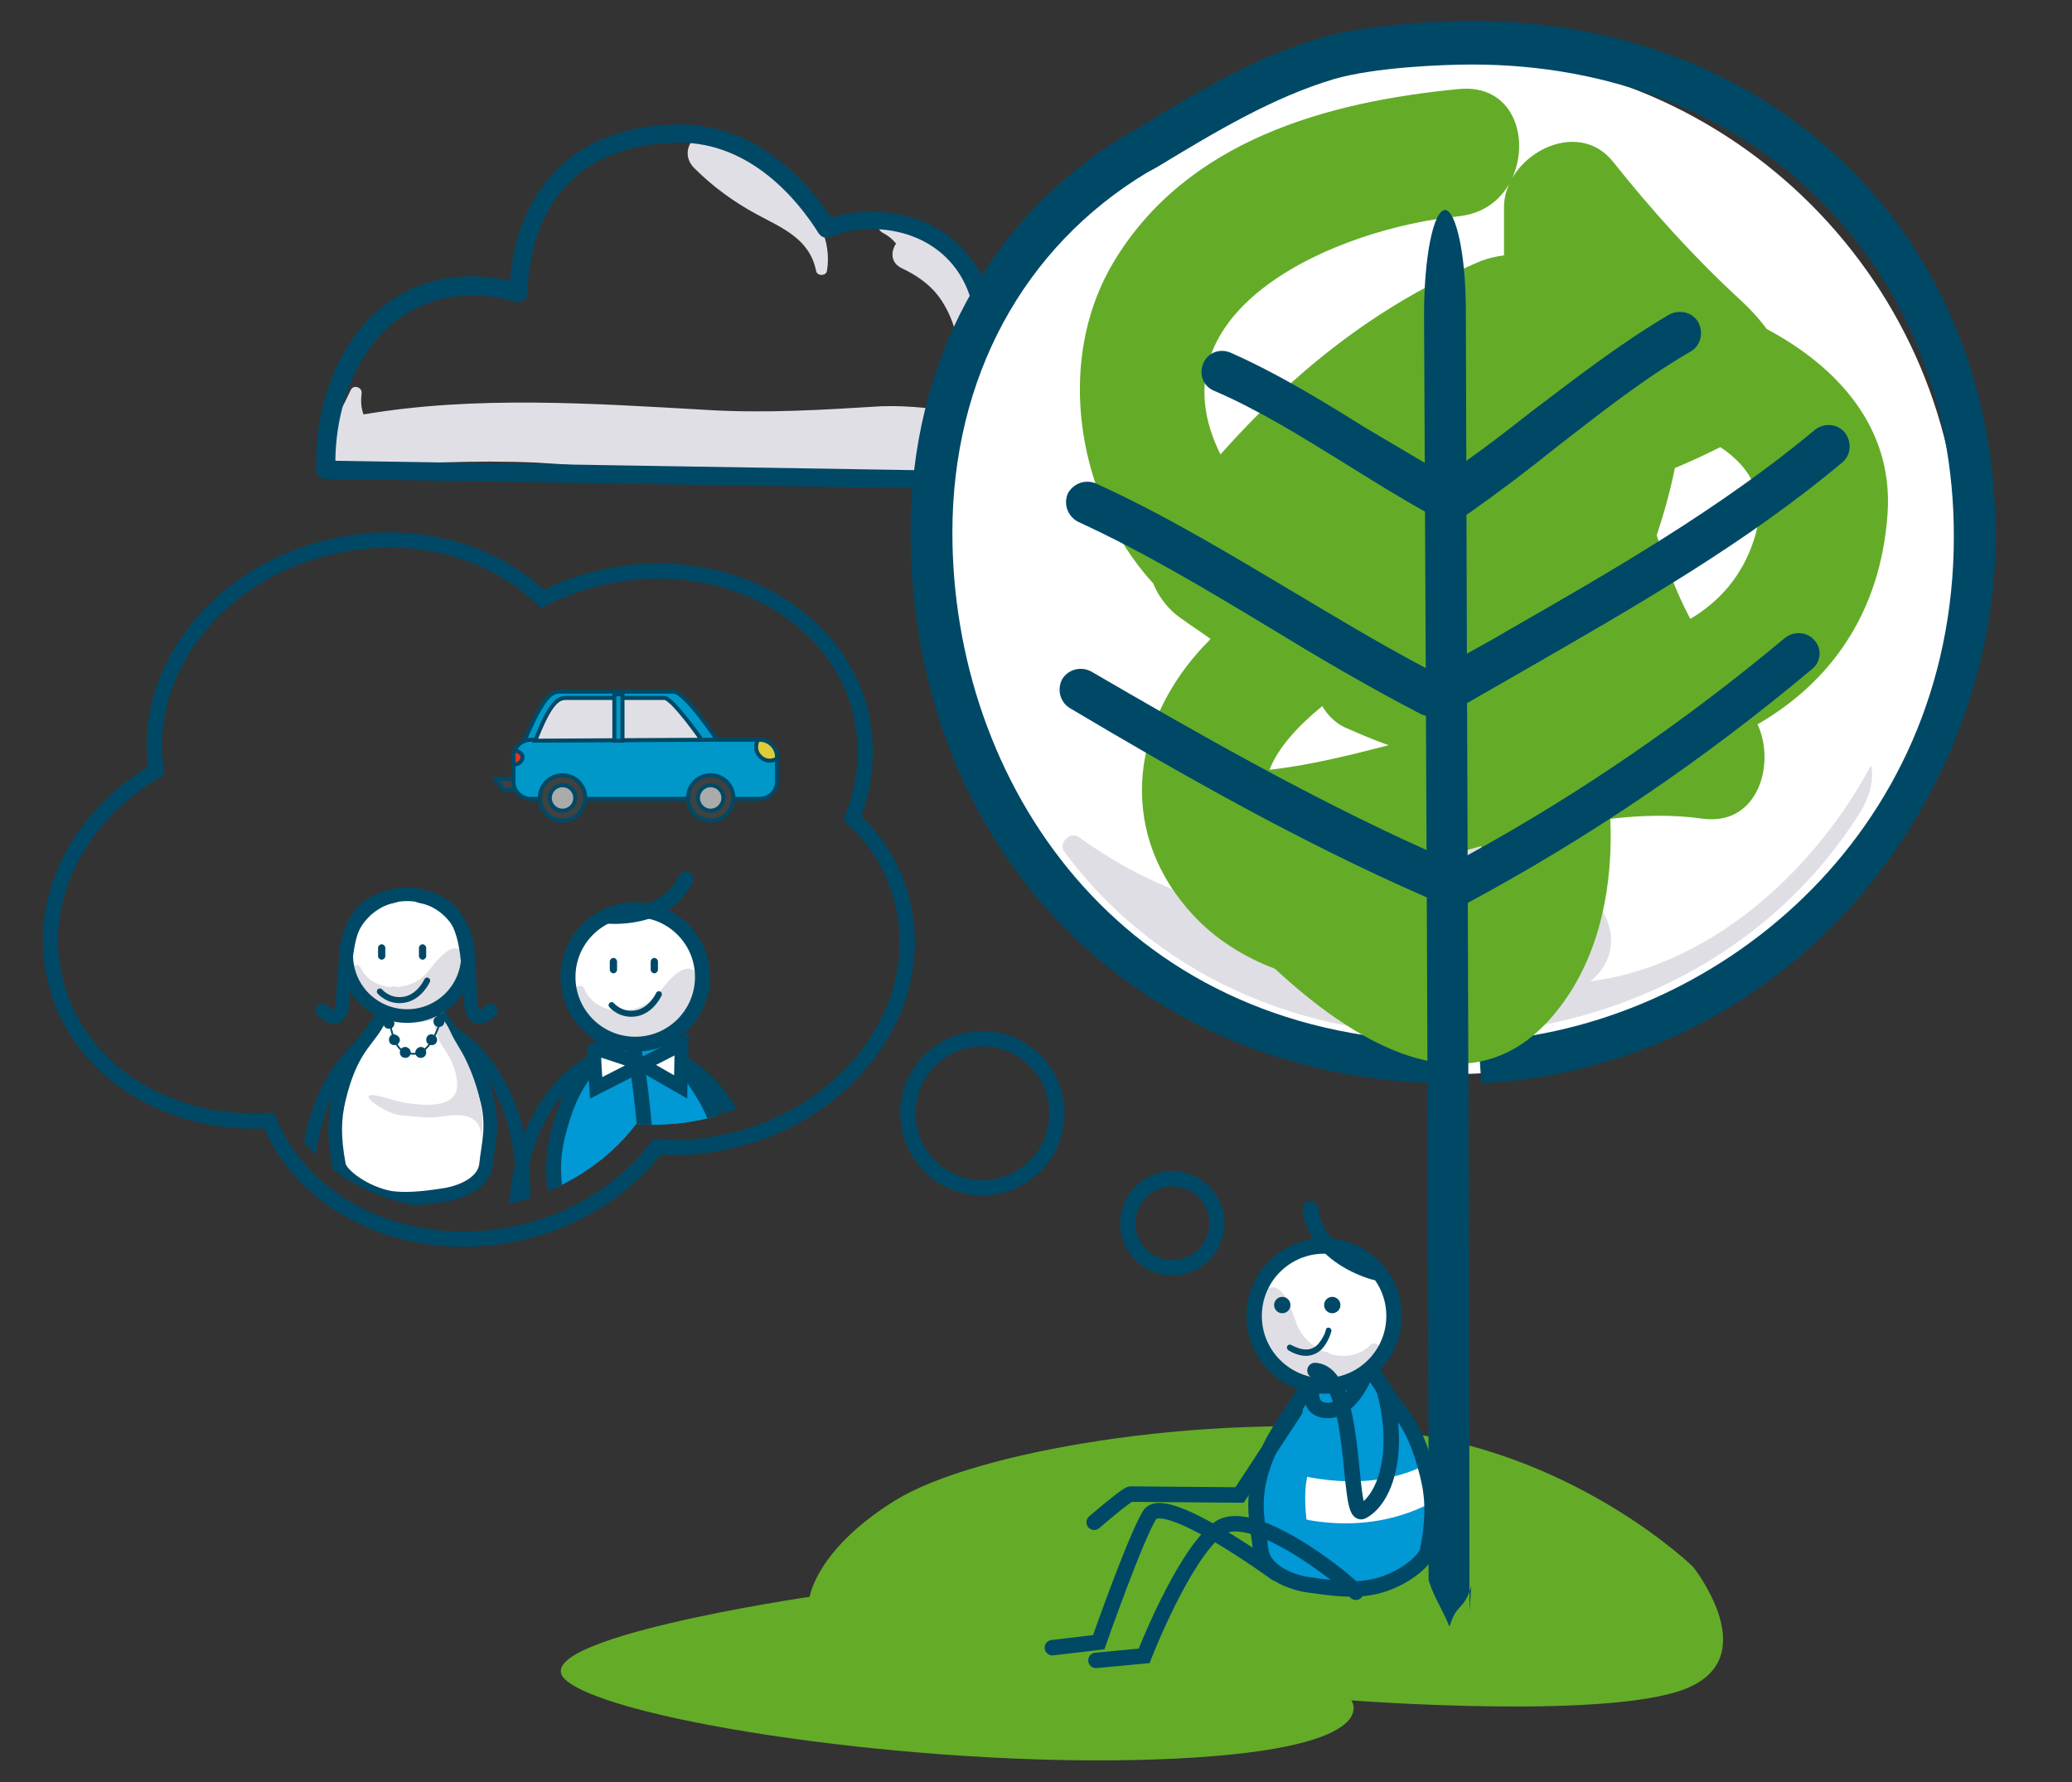 <?xml version="1.0" encoding="utf-8"?>
<!-- Generator: Adobe Illustrator 19.0.0, SVG Export Plug-In . SVG Version: 6.00 Build 0)  -->
<svg version="1.1" id="Capa_1" xmlns="http://www.w3.org/2000/svg" xmlns:xlink="http://www.w3.org/1999/xlink" x="0px" y="0px"
	 viewBox="-191 298.9 228 196.1" style="enable-background:new -191 298.9 228 196.1;" xml:space="preserve">
<rect x="-191" y="298.9" width="228" height="196.1" fill="#333333" stroke="none"/>
<style type="text/css">
	.st0{fill:#E1DFE6;}
	.st1{fill:none;}
	.st2{fill:#004966;}
	.st3{fill:#64AC28;}
	.st4{opacity:0.5;fill:#64AC28;enable-background:new    ;}
	.st5{fill:#FFFFFF;}
	.st6{fill:#DFDEE4;}
	.st7{clip-path:url(#SVGID_2_);fill:#64AC28;}
	.st8{fill:#0098D5;}
	.st9{fill:none;stroke:#004966;stroke-width:1.702;stroke-miterlimit:10;}
	.st10{fill:none;stroke:#004966;stroke-width:1.702;stroke-linecap:round;stroke-miterlimit:10;}
	.st11{fill:none;stroke:#004966;stroke-width:1.671;stroke-linecap:round;stroke-miterlimit:10;}
	.st12{clip-path:url(#SVGID_4_);}
	.st13{fill:none;stroke:#004966;stroke-width:1.5;stroke-linecap:round;stroke-miterlimit:10;}
	.st14{fill:none;stroke:#004966;stroke-width:1.5;stroke-miterlimit:10;}
	.st15{fill:none;stroke:#004966;stroke-width:0.198;stroke-miterlimit:10;}
	.st16{fill:none;stroke:#004966;stroke-width:1.647;stroke-miterlimit:10;}
	.st17{fill:none;stroke:#004966;stroke-width:1.647;stroke-linecap:round;stroke-miterlimit:10;}
	.st18{fill:none;stroke:#004966;stroke-width:0.665;stroke-linecap:round;stroke-miterlimit:10;}
	.st19{fill:#FFFFFF;stroke:#004966;stroke-width:1.5;stroke-linecap:round;stroke-miterlimit:10;}
	.st20{clip-path:url(#SVGID_6_);}
	.st21{fill:#0098C8;stroke:#004966;stroke-width:0.439;stroke-miterlimit:10;}
	.st22{fill:#3E4240;stroke:#004966;stroke-width:0.439;stroke-miterlimit:10;}
	.st23{fill:#E1DFE6;stroke:#004966;stroke-width:0.439;stroke-miterlimit:10;}
	.st24{fill:#E0CB3A;stroke:#004966;stroke-width:0.439;stroke-miterlimit:10;}
	.st25{fill:#DE3627;stroke:#004966;stroke-width:0.439;stroke-miterlimit:10;}
	.st26{fill:#ABABAB;stroke:#004966;stroke-width:0.439;stroke-miterlimit:10;}
</style>
<g>
	<path class="st0" d="M-152.4,350.2c6.8-0.3,13.6-0.7,20.4-0.4c7.4,0.4,14.6,1.4,22,1.4c6.9,0,13.6-0.7,20.4,0.1
		c5.6,0.7,11.3,2.6,16.4-1c3.2-2.3,1.1-7.2-2.2-6.7c-1.3-3.2-4.9-5.7-8.2-6c-2.1-0.2-2.5,2.7-1,3.7c1.3,0.9,2.7,1.6,4,2.5
		c0.5,0.3,0.9,0.7,1.3,1.1c-1.8,0.2-3.7-0.2-5.4-0.5c-3.1-0.5-6.1-0.9-9.3-0.8c-6.5,0.4-12.8,0.8-19.3,0.4
		c-12.4-0.7-25.3-1.6-37.7,0.5c-0.3-0.8-0.3-1.6-0.2-2.4c0-0.6-0.9-0.9-1.2-0.3c-0.7,1.5-1.4,2.9-2.3,4.3
		C-155.7,347.9-154.4,350.3-152.4,350.2z"/>
	<path class="st0" d="M-107.7,322.5c2.8,1.5,5.8,2.7,6.5,6.2c0.1,0.6,1.1,0.6,1.2,0c1.1-6.7-6.7-12.4-11.8-15
		c-2.3-1.2-4.8,1.7-2.8,3.7C-112.6,319.4-110.3,321.1-107.7,322.5z"/>
	<path class="st0" d="M-93.9,324.5c0.6,0.3,1.1,0.7,1.5,1.2c-0.6,0.9-0.6,2.1,0.6,2.7c1.5,0.7,3,1.7,4,3c1.1,1.4,2.4,4.2,2,6
		c-0.2,0.6,0.7,0.8,0.9,0.3c0.6-1.4,1.5-2.6,1.6-4.2c0.1-1.3-0.3-2.7-0.8-3.9c-1.1-2.3-3.1-3.9-5.5-4.7c-0.2-0.2-0.3-0.4-0.5-0.6
		c-0.8-0.8-1.9-1.4-3-1.7C-94.2,322.3-94.9,323.9-93.9,324.5z"/>
	<path class="st1" d="M-82.8,337.9c-0.6-0.1-1-0.5-0.9-1.1c0-0.4,0.1-0.9,0.1-1.3c0-6.6-4.7-11.2-11.5-11.2c-1.6,0-3.1,0.3-4.4,0.9
		c-0.5,0.2-1,0-1.3-0.4c-2.4-3.8-7.5-10-15.3-10c-6,0-16.2,2.2-16.8,16.6c0,0.3-0.2,0.6-0.4,0.8c-0.3,0.2-0.6,0.2-0.9,0.1
		c-1.6-0.5-3.2-0.7-4.7-0.7c-9.9,0-15.1,9.1-15.1,18.2l80.3,1.3c0.2-0.9,0.3-1.9,0.3-2.8C-73.5,343-77.7,338.4-82.8,337.9z"/>
	<path class="st1" d="M-78.4,350.5c-0.1,0.4-0.5,0.7-1,0.7l-82.1-1.3c-0.5,0-1-0.4-1-1c0-0.3,0-0.6,0-0.9c0-10.1,5.9-20.4,17.2-20.4
		c1.3,0,2.7,0.2,4.1,0.5c1-11,7.7-17.2,18.8-17.2c6.3,0,12.2,3.6,16.6,10.3c1.4-0.5,2.9-0.7,4.4-0.7c8,0,13.5,5.5,13.5,13.3
		c0,0.2,0,0.3,0,0.5c5.7,1,10.2,6.3,10.2,12.1C-77.8,347.8-78,349.1-78.4,350.5z"/>
	<path class="st2" d="M-81.6,336c0-0.2,0-0.3,0-0.5c0-7.8-5.6-13.3-13.5-13.3c-1.6,0-3,0.2-4.4,0.7c-4.4-6.6-10.3-10.3-16.6-10.3
		c-11,0-17.8,6.3-18.8,17.2c-1.4-0.3-2.8-0.5-4.1-0.5c-11.3,0-17.2,10.2-17.2,20.4c0,0.3,0,0.6,0,0.9c0,0.5,0.5,1,1,1l82.1,1.3
		c0.5,0,0.9-0.3,1-0.7c0.4-1.4,0.6-2.7,0.6-4.1C-71.4,342.3-75.9,337-81.6,336z M-73.8,350.9l-80.3-1.3c0.1-9.1,5.2-18.2,15.1-18.2
		c1.5,0,3.1,0.2,4.7,0.7c0.3,0.1,0.6,0,0.9-0.1c0.3-0.2,0.4-0.5,0.4-0.8c0.7-14.4,10.8-16.6,16.8-16.6c7.8,0,13,6.3,15.3,10
		c0.3,0.4,0.8,0.6,1.3,0.4c1.3-0.6,2.8-0.9,4.4-0.9c6.8,0,11.5,4.6,11.5,11.2c0,0.4,0,0.9-0.1,1.3c0,0.6,0.4,1,0.9,1.1
		c5.1,0.5,9.3,5.1,9.3,10.2C-73.5,349-73.6,349.9-73.8,350.9z"/>
</g>
<g>
	<path class="st3" d="M-4.7,471.3c0,0-13.4-13.1-33.8-15s-45.3,2.3-54,7.7c-8.7,5.4-9.4,10.6-9.4,10.6s-32.1,4.7-26.8,9.2
		c5.3,4.5,39,9.6,64.8,8.7s21.6-6.5,21.6-6.5s29.8,2.3,37.5-1.6C2.8,480.7-4.7,471.3-4.7,471.3z"/>
	<path class="st4" d="M-31.5,471.5c-1.7-0.8-4.9-0.2-6.9-0.3c-2.7-0.1-5.5-0.4-8.2-0.1c-1.9,0.2-4.8,0.4-6.5,1.4
		c-2,1.2-0.4,1.1,0.1,2.5c-3.1,1-6.8,0.4-10,1.2c-1,0.2-3.3,0.5-3.9,1.5c-0.4,0.7-0.3,1.3,0.4,1.4c-2.2,0-16.9,1.4-16.6,4
		c3,1,6.3,0.6,9.3,0.7c3.8,0,7.5,0.4,11.3,0.3c2.9-0.1,6.5-0.1,9.2-1.5c2.1-1.1,1.9-1.8-0.1-2.5c1.8,0.2,17.7,0.8,16.6-1.7
		c2.4,0.6,6.6,0.2,8.1-2.2c1.6-2.5-1.7-3.8-3.8-4.1"/>
</g>
<g>
	<path class="st5" d="M24.7,361c0,31-25.1,56.1-56.1,56.1S-87.5,392-87.5,361s25.1-56.1,56.1-56.1C-0.4,305,24.7,330.1,24.7,361"/>
	<path class="st6" d="M-20.7,407.1c-3.3,2.4-8.7,2.3-10.7-3.1c-0.1-0.3-0.2-0.6-0.3-0.9c-0.9-1.3-1.4-2.9-1.3-4.6v-0.1
		c-13,3.3-26.7,1.7-39.3-7.4c-0.9-0.7-2.3,0.7-1.6,1.6c21.6,29.1,68.9,25.9,87.7-4.5c1-1.7,1.4-3.4,1.1-5
		C7.7,396.5-5.8,407.6-20.7,407.1"/>
	<path class="st6" d="M-27.3,403.1c0.1,0.3,0.2,0.6,0.3,0.9c2,5.4,7.4,5.5,10.7,3.1c2.4-1.7,3.6-4.8,1.5-8.2c-1.9-3-3.5-6.3-4.8-9.8
		c-5.3-14-6-30.7-4.8-45c0.1-1.3-1.7-1.6-2.3-0.6c-5,7.8-4.6,19.9-4.5,28.7c0.1,8.5,0.5,17.7,2.6,26.2v0.1
		C-28.2,400.1-27.8,401.6-27.3,403.1"/>
	<path class="st2" d="M-29,301.2c-3.8,0-11.5,0.4-16.5,1.8c-7.3,2.1-14.1,6.2-20.6,10.2l-1.1,0.6c-15,9.1-23.6,25-23.6,43.6
		c0,34.7,24.4,59.9,58.2,60.7c-0.1-1.5-0.2-3.1-0.3-4.6c-35-0.9-53.3-28.6-53.3-56c0-17,7.8-31.4,21.4-39.6l1.1-0.6
		c6.6-4,12.8-7.7,19.5-9.7c4.5-1.3,11.9-1.6,15.2-1.6c30.7,0,53,21.8,53,51.9c0,33.2-26.6,54.2-52.3,55.6c0.1,1.5,0.2,3.1,0.3,4.6
		c15.3-0.8,29.4-7.4,40-18.7c10.5-11.3,16.6-26.5,16.6-41.5C28.6,325,4.4,301.2-29,301.2"/>
	<g>
		<g>
			<g>
				<defs>
					<rect id="SVGID_1_" x="-72.2" y="308.6" width="89" height="107.3"/>
				</defs>
				<clipPath id="SVGID_2_">
					<use xlink:href="#SVGID_1_"  style="overflow:visible;"/>
				</clipPath>
				<path class="st7" d="M3.4,335.1c-0.8-1.1-1.8-2.2-2.9-3.2c-5.1-4.7-9.7-9.8-14-15.2c-3.2-4-8.9-2-11.1,1.8
					c2-4.4,0.1-10.4-5.9-9.8c-14.6,1.4-30,5.7-38,19.1c-5.7,9.6-4.4,22.2,1.4,31.4c0.9,1.4,1.9,2.7,3,3.9c0.6,1.5,1.7,2.9,3,3.8
					c1.1,0.8,2.2,1.5,3.3,2.3c-0.4,0.5-0.9,0.9-1.3,1.4c-7.7,8.7-8.7,20.3-0.6,29c2.5,2.7,5.6,4.6,9,5.9c9.7,9,22.7,16.4,31.8,3.6
					c4-5.6,5.4-12.8,5.1-20.1c3.4-0.4,6.8-0.5,10.3,0c6,0.7,7.9-6.1,5.9-10.4c7.8-4.5,13.5-12,14.3-23.1
					C17.4,345.9,11.1,339.2,3.4,335.1 M-51.3,383.6c0.9-2.4,3.2-4.9,5.8-7c0.6,1,1.4,1.8,2.4,2.3c1.6,0.7,3.2,1.4,4.9,2
					C-42.5,382-46.8,383.1-51.3,383.6 M-30.5,322.7c2.7-0.3,4.5-1.7,5.6-3.6c-0.4,0.8-0.6,1.7-0.6,2.6c0,1.8,0,3.6,0,5.3
					c-0.8,0.1-1.7,0.3-2.5,0.6c-11.6,4.9-20.7,12.3-28.7,21.3C-64.7,332.8-43.7,324-30.5,322.7 M-28.1,393.4
					c-2.2,0.3-4.5,0.5-6.8,0.6c2.3-0.7,4.6-1.4,6.9-2C-28,392.4-28,392.9-28.1,393.4 M2,358.3c-1.3,4-3.8,6.8-7,8.7
					c-1.6-3-2.7-6.1-3.7-9.2c0.8-2.4,1.5-4.9,2-7.4c1.7-0.7,3.4-1.5,5-2.3C1.8,350.4,3.5,353.7,2,358.3"/>
			</g>
		</g>
	</g>
	<path class="st2" d="M-29.3,476.2c0-41-0.3-101.8-0.4-143.2c0-6.1-1.1-11-2.3-11c-1.3,0.1-2.3,5.3-2.3,11.5
		c0.2,41.9,0.5,97.6,0.5,139.3c0.7,2.1,1.5,3.1,2.3,5.1c0.8-2.7,1.6-1.7,2.4-4.5"/>
	<path class="st2" d="M-31.7,356.5c0.5,0,0.9-0.1,1.3-0.4c0.3-0.2,0.6-0.5,1-0.7c3.4-2.4,6.7-4.9,9.8-7.4c4.9-3.8,9.6-7.5,14.6-10.4
		c1.1-0.6,1.5-2,0.9-3.2c-0.6-1.1-2-1.5-3.2-0.9c-5.3,3.1-10.3,7-15.2,10.7c-2.3,1.8-4.6,3.6-7,5.3c-0.8,0.6-1.6,1.2-2.4,1.7
		c-0.7-0.4-1.5-0.9-2.2-1.3c-2.2-1.3-4.4-2.6-6.6-3.9c-4.8-3-9.7-6-14.9-8.3c-1.2-0.5-2.5,0-3,1.2s0,2.5,1.2,3
		c4.9,2.1,9.7,5.1,14.4,8c2.9,1.8,5.9,3.7,9,5.4c0.4,0.2,0.8,0.5,1.3,0.7C-32.5,356.4-32.1,356.5-31.7,356.5"/>
	<path class="st2" d="M-33.1,377.9c0.4,0,0.8-0.1,1.2-0.3c0.7-0.4,1.4-0.8,2.1-1.2c2.3-1.3,4.5-2.6,6.8-3.9
		c11.8-6.8,24.1-13.8,34.7-22.7c1-0.8,1.1-2.3,0.3-3.3s-2.3-1.1-3.3-0.3c-10.3,8.6-22.3,15.5-34,22.2c-1.5,0.9-3,1.7-4.6,2.6
		c-1.1,0.6-2.2,1.3-3.3,1.9c-0.4-0.2-0.9-0.5-1.3-0.7c-4.9-2.6-9.7-5.5-14.4-8.3c-6.9-4.1-14-8.4-21.5-11.8c-1.2-0.5-2.5,0-3.1,1.1
		c-0.5,1.2,0,2.5,1.1,3.1c7.2,3.3,14.2,7.5,21,11.6c5.4,3.3,11,6.6,16.8,9.6c0.1,0,0.2,0.1,0.3,0.1
		C-33.8,377.8-33.4,377.9-33.1,377.9"/>
	<path class="st2" d="M8.7,369.4c-0.8-1-2.3-1.1-3.3-0.3c-11,9.2-22.7,17.2-34.9,23.9c-0.5,0.3-1,0.6-1.5,0.8
		c-1-0.4-2.1-0.9-3.1-1.4c-13.1-5.9-25.8-13.2-36.8-19.6c-1.1-0.6-2.5-0.3-3.2,0.8c-0.6,1.1-0.3,2.5,0.8,3.2
		c11.6,6.9,25.2,14.7,39.2,20.8c0.7,0.3,1.5,0.7,2.2,1c0.3,0.1,0.6,0.2,0.9,0.2c0.4,0,0.8-0.1,1.1-0.3c0.2-0.1,0.3-0.2,0.5-0.3
		c13.2-7.1,25.9-15.7,37.7-25.6C9.4,371.8,9.5,370.3,8.7,369.4"/>
</g>
<g>
	<g>
		<path class="st8" d="M-38.9,451.8c1.3,2.3,3.3,3.2,4.8,9.4c0.6,2.4,0.7,4.7,0,8.3c-0.3,1.3-3.2,3.6-6.5,4.1
			c-1.7,0.3-3.7,0.1-6.5-0.3c-1-0.1-5.1-1-5.4-4c-0.2-2.3-1-4.7,0-8.3c0.9-3,1.8-4.4,5.5-9.8s3.4-5.3,3.4-5.3
			S-40.3,449.5-38.9,451.8"/>
		<path class="st5" d="M-34,462.3l-0.8-1.9c-5.8,2.6-12.4,1.3-16.5-0.1l-1.4,4.2c3.9,1.6,11.5,3.7,19.1-0.2L-34,462.3z"/>
		<path class="st8" d="M-50,456.8c0.6-1.3,1.4-2.4,2-3.7c0.3-0.7,0.7-1.7,1.5-1.9c0.1-0.1,0.3-0.2,0.5-0.3c-0.2-0.1-0.4-0.2-0.6-0.3
			c-0.2-0.1-0.4-0.3-0.6-0.4c1.2,0.3,2.4,0.6,3.5,1.4c-0.1,0-0.3,0-0.4-0.1c0.3,0.3,0.5,0.8,0.5,1.3c0,1.4-0.7,2.6-1.4,3.7
			c-1.2,1.9-2,3.5-2.3,5.7c-0.2,1.9,0,4,0.4,5.9c0.3,1.5,1.7,2.4,2,3.8c0.3,1.5-1,1.6-2.1,1.3c-0.3,0.1-0.6,0-0.8-0.2
			c-0.3-0.1-0.6-0.3-0.8-0.3c-2.3-1.2-3.1-3.2-3.3-5.8C-52.4,463.4-51.5,460-50,456.8"/>
		<path class="st9" d="M-38.7,451.8c1.3,2.3,3.3,3.2,4.8,9.4c0.6,2.4,0.7,4.7,0,8.3c-0.3,1.3-3.2,3.6-6.5,4.1
			c-1.7,0.3-3.7,0.1-6.5-0.3c-1-0.1-5.1-1-5.4-4c-0.2-2.3-1-4.7,0-8.3c0.9-3,1.8-4.4,5.5-9.8s3.4-5.3,3.4-5.3S-40,449.5-38.7,451.8z
			"/>
		<path class="st5" d="M-52.8,441c-1.4,4,0.6,8.4,4.6,9.8s8.4-0.6,9.8-4.6s-0.6-8.4-4.6-9.8S-51.4,437-52.8,441"/>
		<path class="st6" d="M-49,450.4c-0.6-0.5-1.2-0.9-1.8-1.5h0.1c-0.1-0.1-0.3-0.3-0.4-0.5c-1.6-1.9-3-5.3-1-7.3
			c2.2-2.1,3.3,2.3,3.8,3.5c0.5,1.3,1.6,2.4,2.9,3c0.3,0,0.6,0.1,0.8,0.3c1.5,0.4,3.2,0.2,4.4-1c0.5-0.5,1.2,0.1,1.1,0.7
			c0.6-0.1,1.1,0.8,0.6,1.2c-0.2,0.2-0.5,0.3-0.7,0.5c-0.3,0.6-0.9,0.9-1.6,1.1c-0.2,0.1-0.4,0.1-0.5,0c-0.1,0.1-0.2,0.2-0.3,0.3
			c-2.5,0.8-5.1,0.6-7.3-0.7C-49.1,450.2-49.1,450.3-49,450.4"/>
		<circle class="st9" cx="-45.3" cy="443.7" r="7.7"/>
		<path class="st10" d="M-39.7,438.9c0,0-6.5-1.6-7.1-7"/>
		<path class="st10" d="M-46.6,451.4c0,0-0.7,2.7,1.7,2.7c2.4,0,3.9-3.5,3.9-3.5"/>
		<path class="st10" d="M-38.7,451.8c1.9,6.9,0.1,12.1-2.4,13.4c-1.7,0.9-0.4-15.2-5.2-15.5"/>
		<circle class="st2" cx="-44.4" cy="442.5" r="0.9"/>
		<circle class="st2" cx="-49.9" cy="442.5" r="0.9"/>
		<g>
			<g>
				<path class="st2" d="M-45.1,445.2c-0.1,0.5-0.4,1-0.7,1.4c-0.8,1.1-2,0.9-3.1,0.3c-0.4-0.2-0.7,0.3-0.3,0.6
					c1.2,0.7,2.5,0.9,3.6-0.1c0.5-0.5,0.9-1.3,1.1-2C-44.4,445-45,444.8-45.1,445.2L-45.1,445.2z"/>
			</g>
		</g>
	</g>
	<path class="st10" d="M-41.8,474.1c0.4-0.1-11.2-9.9-15.1-7s-8.2,14-8.2,14l-5.3,0.5"/>
	<path class="st10" d="M-50.6,472c0,0-12.3-9-13.9-6.4c-1.6,2.6-5.6,14-5.6,14l-5.1,0.6"/>
	<path class="st10" d="M-48.5,454.1l-6.1,9.3c0,0-11.7-0.1-12-0.1c-0.4,0-4,3.1-4,3.1"/>
</g>
<circle class="st11" cx="-62" cy="433.5" r="4.9"/>
<circle class="st11" cx="-82.9" cy="421.4" r="8.2"/>
<path class="st11" d="M-185,406.4c-2-8.8,2.8-17.8,11.2-22.7c-1.7-11,6.8-21.9,19.5-24.7c8.9-2,17.5,0.5,23,5.8c2-1,4.3-1.9,6.7-2.4
	c13.2-2.9,25.9,4,28.4,15.3c0.8,3.8,0.4,7.7-1,11.2c2.8,2.6,4.8,5.9,5.6,9.7c2.5,11.4-6.1,23-19.3,25.9c-2.7,0.6-5.3,0.8-7.8,0.6
	c-3.5,4.6-8.9,8.1-15.3,9.5c-12,2.6-23.5-2.8-27.4-12.4C-172.8,422.9-182.8,416.4-185,406.4z"/>
<g>
	<g>
		<defs>
			<path id="SVGID_3_" d="M-181.9,405.3c-1.8-8.1,2.6-16.4,10.3-20.9c-1.6-10.1,6.2-20.1,17.9-22.7c8.2-1.8,16.1,0.5,21.1,5.4
				c1.9-1,3.9-1.7,6.1-2.2c12.1-2.7,23.8,3.6,26.1,14.1c0.8,3.5,0.4,7.1-0.9,10.3c2.6,2.4,4.4,5.4,5.2,9
				c2.3,10.5-5.6,21.1-17.7,23.8c-2.5,0.5-4.9,0.7-7.2,0.5c-3.2,4.2-8.1,7.4-14.1,8.8c-11,2.4-21.6-2.6-25.2-11.4
				C-170.7,420.4-179.9,414.4-181.9,405.3z"/>
		</defs>
		<clipPath id="SVGID_4_">
			<use xlink:href="#SVGID_3_"  style="overflow:visible;"/>
		</clipPath>
		<g class="st12">
			<g>
				<path class="st13" d="M-141.3,412.5c-1.4-0.4,7.9,2.7,7.9,17.9"/>
				<path class="st13" d="M-149.4,412.5c1.4-0.4-7.9,2.7-7.9,17.9"/>
				<path class="st5" d="M-149.3,411.5c-1.1,2-2.9,2.9-4.2,8.3c-0.5,2.1-0.6,4.1,0,7.3c0.2,1.1,2.9,3.1,5.7,3.6
					c1.5,0.2,3.3,0.1,5.7-0.3c0.9-0.1,4.5-0.9,4.7-3.5c0.2-2,0.9-4.2,0-7.3c-0.8-2.7-1.6-3.9-4.9-8.6c-3.3-4.7-3-4.6-3-4.6
					S-148.1,409.5-149.3,411.5"/>
				<path class="st14" d="M-149.5,411.5c-1.1,2-2.9,2.9-4.2,8.3c-0.5,2.1-0.6,4.1,0,7.3c0.2,1.1,2.9,3.1,5.7,3.6
					c1.5,0.2,3.3,0.1,5.8-0.3c0.9-0.1,4.5-0.9,4.7-3.5c0.2-2,0.9-4.2,0-7.3c-0.7-2.7-1.6-3.9-4.9-8.6c-3.3-4.7-3-4.6-3-4.6
					S-148.3,409.5-149.5,411.5z"/>
				<path class="st6" d="M-139.7,415.6c-0.5-1.1-1.2-2-1.7-3.1c-0.3-0.6-0.6-1.4-1.3-1.6c-0.1-0.1-0.3-0.2-0.4-0.2
					c0.2-0.1,0.3-0.2,0.5-0.2c0.2-0.1,0.4-0.2,0.5-0.3c-1.1,0.3-2.2,0.5-3.1,1.2c0.1,0,0.2,0,0.4-0.1c-0.2,0.3,1.6-0.4,1.6,0.1
					c0,1.2,0.6,2.2,1.2,3.1c0.9,1.3,1.8,3.7,1,4.9c-1.1,1.7-5.3,1-7.2,0.4c-4.8-1.5-0.7,1.6,1.2,1.8c2.1,0.2,3.1,0.4,5.1,0.1
					c4.7-0.7,3.7,2.8,3.8,2.6C-137.5,421.8-138.4,418.3-139.7,415.6"/>
				<path class="st5" d="M-139.2,404c0,3.7-3,6.7-6.7,6.7s-6.7-3-6.7-6.7s3-6.7,6.7-6.7S-139.2,400.3-139.2,404"/>
				<path class="st6" d="M-145.1,410.7c0.6-0.2,1.3-0.4,1.9-0.7h-0.1c0.2-0.1,0.3-0.2,0.5-0.2c1.9-1.1,4.1-3.5,3-5.7
					c-1.2-2.4-3.4,0.9-4.2,1.8c-0.8,1-2,1.5-3.3,1.6c-0.3-0.1-0.5-0.1-0.7,0c-1.4-0.1-2.7-0.8-3.3-2.1c-0.3-0.6-1-0.3-1.1,0.3
					c-0.5-0.2-1.2,0.3-0.8,0.8c0.1,0.2,0.3,0.4,0.4,0.6c0.1,0.6,0.5,1,1,1.4c0.1,0.1,0.3,0.2,0.4,0.2c0,0.1,0.1,0.2,0.2,0.3
					c1.8,1.4,4,2,6.2,1.6C-145,410.5-145.1,410.6-145.1,410.7"/>
				<circle class="st14" cx="-146.2" cy="404" r="6.7"/>
				<path class="st13" d="M-137,410.1c0,0-2,2-2.2-0.9c-0.4-6.8-0.5-10.7-5.6-11.7"/>
				<path class="st13" d="M-155.5,410.1c0,0,2,2,2.2-0.9c0.4-6.8,0.5-10.7,5.6-11.7"/>
				<path class="st2" d="M-147.6,411.5c0,0.3-0.2,0.6-0.6,0.6c-0.3,0-0.6-0.2-0.6-0.6c0-0.3,0.2-0.6,0.6-0.6
					C-147.9,411-147.6,411.2-147.6,411.5"/>
				<path class="st2" d="M-147,413.3c0,0.3-0.2,0.6-0.6,0.6c-0.3,0-0.6-0.2-0.6-0.6c0-0.3,0.2-0.6,0.6-0.6
					C-147.3,412.8-147,413-147,413.3"/>
				<path class="st2" d="M-145.8,414.7c0,0.3-0.2,0.6-0.6,0.6c-0.3,0-0.6-0.2-0.6-0.6c0-0.3,0.2-0.6,0.6-0.6
					C-146.1,414.1-145.8,414.4-145.8,414.7"/>
				<path class="st2" d="M-144.1,414.7c0,0.3-0.2,0.6-0.6,0.6c-0.3,0-0.6-0.2-0.6-0.6c0-0.3,0.3-0.6,0.6-0.6
					C-144.3,414.1-144.1,414.4-144.1,414.7"/>
				<path class="st2" d="M-142.9,413.3c0,0.3-0.2,0.6-0.6,0.6c-0.3,0-0.6-0.2-0.6-0.6c0-0.3,0.2-0.6,0.6-0.6
					C-143.1,412.8-142.9,413-142.9,413.3"/>
				<path class="st2" d="M-142.1,411.3c0,0.3-0.2,0.6-0.6,0.6c-0.3,0-0.6-0.2-0.6-0.6c0-0.3,0.2-0.6,0.6-0.6
					C-142.3,410.8-142.1,411-142.1,411.3"/>
				<path class="st15" d="M-148.1,411.3c0,0,0.3,2.9,1.7,3.4c1.5,0.5,2.7-0.1,3.8-3.2"/>
			</g>
			<g>
				<path class="st8" d="M-124.6,414.6c-1.3,2.2-3.2,3.1-4.7,9.1c-0.6,2.4-0.7,4.5,0,8c0.3,1.3,3.1,3.5,6.3,4
					c1.6,0.3,3.6,0.1,6.3-0.3c1-0.1,4.9-1,5.2-3.9c0.2-2.2,1-4.6,0-8c-0.8-2.9-1.7-4.3-5.4-9.5c-3.6-5.2-3.3-5.1-3.3-5.1
					S-123.3,412.4-124.6,414.6"/>
				<path class="st8" d="M-113.9,419.5c-0.6-1.2-1.4-2.4-1.9-3.6c-0.3-0.6-0.7-1.6-1.4-1.9c-0.1-0.1-0.3-0.2-0.4-0.2
					c0.2-0.1,0.4-0.2,0.5-0.3c0.2-0.1,0.4-0.2,0.6-0.4c-1.2,0.3-2.4,0.6-3.4,1.4c0.1,0-0.3,0.1-0.1,0c-0.3,0.3,0.1,0.6,0.1,1.1
					c0,1.3,0.7,2.5,1.4,3.6c1.1,1.8,1.9,3.4,2.2,5.6c0.2,1.9,0,3.9-0.4,5.7c-0.3,1.4-1.6,2.3-1.9,3.7c-0.3,1.5,0.9,1.5,2.1,1.2
					c0.3,0.1,0.6,0,0.7-0.2c0.3-0.1,0.6-0.2,0.8-0.3c2.3-1.1,3-3.2,3.2-5.6C-111.6,425.9-112.5,422.5-113.9,419.5"/>
				<path class="st16" d="M-124.9,414.6c-1.3,2.2-3.2,3.1-4.7,9.1c-0.6,2.4-0.7,4.5,0,8c0.3,1.3,3.1,3.5,6.3,4
					c1.6,0.3,3.6,0.1,6.3-0.3c1-0.1,4.9-1,5.2-3.9c0.2-2.2,1-4.6,0-8c-0.8-2.9-1.7-4.3-5.4-9.5c-3.6-5.2-3.3-5.1-3.3-5.1
					S-123.6,412.4-124.9,414.6z"/>
				<path class="st5" d="M-113.4,406.4c0,4.1-3.3,7.4-7.4,7.4c-4.1,0-7.4-3.3-7.4-7.4s3.3-7.4,7.4-7.4
					C-116.7,399-113.4,402.3-113.4,406.4"/>
				<path class="st6" d="M-119.9,413.7c0.7-0.2,1.4-0.5,2.1-0.7h-0.1c0.2-0.1,0.4-0.2,0.5-0.3c2.1-1.2,4.5-3.8,3.3-6.3
					c-1.3-2.6-3.8,1-4.6,2c-0.9,1-2.2,1.6-3.6,1.7c-0.3-0.1-0.6-0.1-0.8,0c-1.5-0.1-3-0.9-3.6-2.4c-0.3-0.6-1.1-0.3-1.2,0.3
					c-0.5-0.3-1.3,0.3-0.9,0.9c0.2,0.2,0.3,0.5,0.5,0.7c0.1,0.6,0.6,1.1,1.1,1.6c0.2,0.1,0.3,0.2,0.5,0.2c0,0.1,0.1,0.3,0.2,0.4
					c2,1.5,4.4,2.2,6.8,1.8C-119.8,413.5-119.8,413.6-119.9,413.7"/>
				<circle class="st16" cx="-121.1" cy="406.4" r="7.4"/>
				<path class="st17" d="M-124.2,399.7c0,0,6.4,0.7,8.7-4.1"/>
				<path class="st17" d="M-121.2,414.6c0,0.1,1,4.4,1.3,11.6c0.2,7.2-0.1,9.3-0.1,9.3"/>
				<g>
					<g>
						<path class="st2" d="M-123.1,405.6c0,0.2-0.2,0.4-0.4,0.4l0,0c-0.2,0-0.4-0.2-0.4-0.4v-0.9c0-0.2,0.2-0.4,0.4-0.4l0,0
							c0.2,0,0.4,0.2,0.4,0.4V405.6z"/>
						<path class="st2" d="M-118.6,405.6c0,0.2-0.2,0.4-0.4,0.4l0,0c-0.2,0-0.4-0.2-0.4-0.4v-0.9c0-0.2,0.2-0.4,0.4-0.4l0,0
							c0.2,0,0.4,0.2,0.4,0.4V405.6z"/>
					</g>
					<path class="st18" d="M-123.7,409.5c0,0,1,1.2,2.7,0.9c1.7-0.3,2.5-2.1,2.5-2.1"/>
				</g>
			</g>
			<path class="st13" d="M-115.5,416c-1.4-0.4,7.9,2.7,7.9,17.9"/>
			<path class="st13" d="M-126.4,416c1.4-0.4-7.9,2.7-7.9,17.9"/>
			<path class="st19" d="M-120.8,415.8c-0.2,0-4.7-1.6-4.8-1.5s0.2,4.3,0.2,4.3l9.4-4.8l-0.1,4.7L-120.8,415.8z"/>
			<g>
				<g>
					<path class="st2" d="M-148.6,404.1c0,0.2-0.2,0.4-0.4,0.4l0,0c-0.2,0-0.4-0.2-0.4-0.4v-0.9c0-0.2,0.2-0.4,0.4-0.4l0,0
						c0.2,0,0.4,0.2,0.4,0.4V404.1z"/>
					<path class="st2" d="M-144.1,404.1c0,0.2-0.2,0.4-0.4,0.4l0,0c-0.2,0-0.4-0.2-0.4-0.4v-0.9c0-0.2,0.2-0.4,0.4-0.4l0,0
						c0.2,0,0.4,0.2,0.4,0.4V404.1z"/>
				</g>
				<path class="st18" d="M-149.2,408c0,0,1,1.2,2.7,0.9c1.7-0.3,2.5-2.1,2.5-2.1"/>
			</g>
		</g>
	</g>
	<g>
		<defs>
			<path id="SVGID_5_" d="M-181.9,405.3c-1.8-8.1,2.6-16.4,10.3-20.9c-1.6-10.1,6.2-20.1,17.9-22.7c8.2-1.8,16.1,0.5,21.1,5.4
				c1.9-1,3.9-1.7,6.1-2.2c12.1-2.7,23.8,3.6,26.1,14.1c0.8,3.5,0.4,7.1-0.9,10.3c2.6,2.4,4.4,5.4,5.2,9
				c2.3,10.5-5.6,21.1-17.7,23.8c-2.5,0.5-4.9,0.7-7.2,0.5c-3.2,4.2-8.1,7.4-14.1,8.8c-11,2.4-21.6-2.6-25.2-11.4
				C-170.7,420.4-179.9,414.4-181.9,405.3z"/>
		</defs>
		<clipPath id="SVGID_6_">
			<use xlink:href="#SVGID_5_"  style="overflow:visible;"/>
		</clipPath>
		<g class="st20">
			<g>
				<path class="st21" d="M-112.1,380.3c0,0-3.5-5.3-4.8-5.3c-1.3,0-11.5,0-12.4,0c-1,0-1.8,0.3-4,5.4L-112.1,380.3z"/>
				<g>
					<path class="st22" d="M-133.7,384.6h-2.8l0.9,1.2h1.9C-133.8,385.8-134.2,385.2-133.7,384.6z"/>
					<g>
						<path class="st21" d="M-134.5,384.9c0,1,0.8,1.9,1.9,1.9h25.2c1,0,1.9-0.8,1.9-1.9v-2.7c0-1-0.8-1.9-1.9-1.9h-25.2
							c-1,0-1.9,0.8-1.9,1.9V384.9z"/>
						<g>
							<path class="st23" d="M-113.8,380.3c0,0-3.2-4.6-4.1-4.6c-0.9,0-9.9,0-10.8,0c-0.8,0-1.7,0.3-3.4,4.7L-113.8,380.3z"/>
							<rect x="-123.4" y="375.3" class="st21" width="0.9" height="5.1"/>
						</g>
						<g>
							<path class="st24" d="M-107.4,380.3h-0.2c-0.1,0.2-0.2,0.5-0.2,0.8c0,0.8,0.7,1.5,1.5,1.5c0.3,0,0.5-0.1,0.8-0.2v-0.2
								C-105.5,381.1-106.4,380.3-107.4,380.3z"/>
							<path class="st25" d="M-134.3,381.5L-134.3,381.5c-0.2,0.2-0.2,0.4-0.2,0.6v0.9c0.1,0,0.2,0,0.2,0c0.4,0,0.8-0.4,0.8-0.8
								C-133.5,381.9-133.9,381.5-134.3,381.5z"/>
						</g>
						<g>
							<g>
								<circle class="st22" cx="-129.1" cy="386.7" r="2.5"/>
								<circle class="st26" cx="-129.1" cy="386.7" r="1.4"/>
							</g>
							<g>
								<circle class="st22" cx="-112.8" cy="386.7" r="2.5"/>
								<circle class="st26" cx="-112.8" cy="386.7" r="1.4"/>
							</g>
						</g>
					</g>
				</g>
			</g>
		</g>
	</g>
	<g>
		<defs>
			<path id="SVGID_7_" d="M-181.9,405.3c-1.8-8.1,2.6-16.4,10.3-20.9c-1.6-10.1,6.2-20.1,17.9-22.7c8.2-1.8,16.1,0.5,21.1,5.4
				c1.9-1,3.9-1.7,6.1-2.2c12.1-2.7,23.8,3.6,26.1,14.1c0.8,3.5,0.4,7.1-0.9,10.3c2.6,2.4,4.4,5.4,5.2,9
				c2.3,10.5-5.6,21.1-17.7,23.8c-2.5,0.5-4.9,0.7-7.2,0.5c-3.2,4.2-8.1,7.4-14.1,8.8c-11,2.4-21.6-2.6-25.2-11.4
				C-170.7,420.4-179.9,414.4-181.9,405.3z"/>
		</defs>
		<clipPath id="SVGID_8_">
			<use xlink:href="#SVGID_7_"  style="overflow:visible;"/>
		</clipPath>
	</g>
</g>
</svg>

